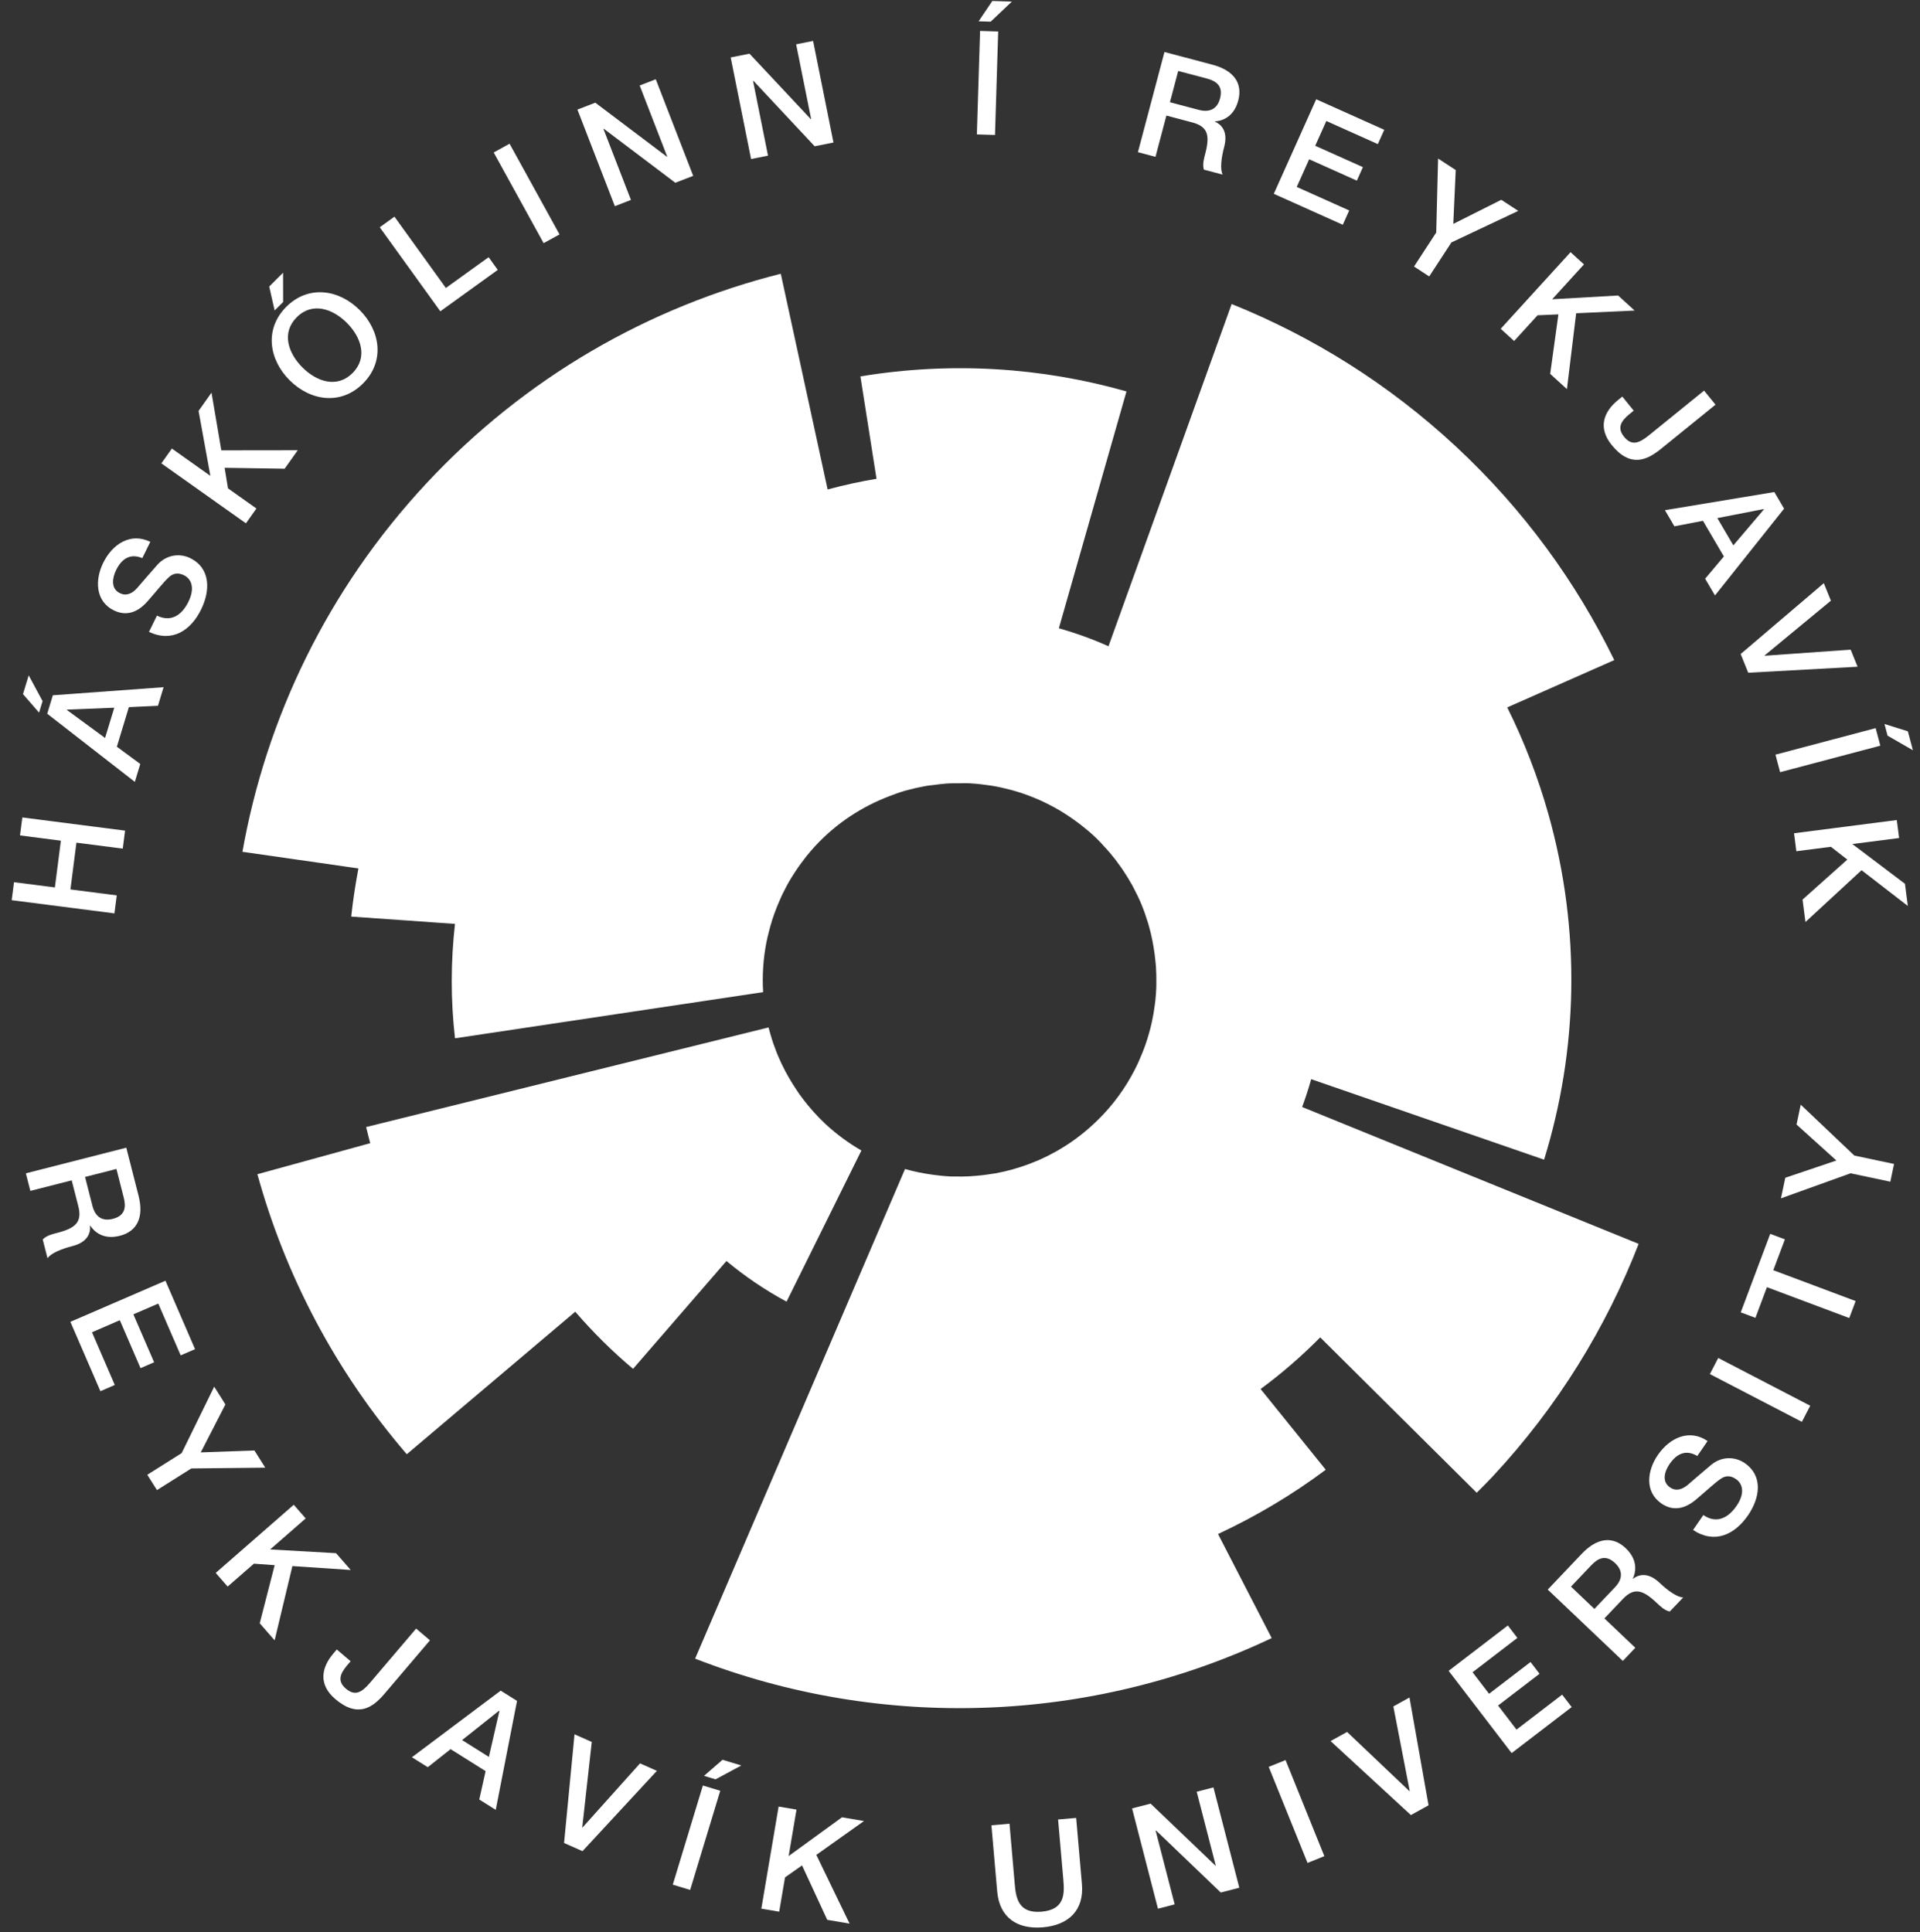<svg xmlns="http://www.w3.org/2000/svg" width="155" height="156" viewBox="0 0 155 156">
  <rect x="0" y="0" width="155" height="156" fill="#333333" stroke="none"/>
  <g fill="#FFFFFF" fill-rule="evenodd" transform="translate(0 -1)">
    <path d="M105.121,90.381 C105.395,89.647 105.638,88.897 105.852,88.134 L124.653,94.634 C127.366,85.851 127.673,76.221 124.998,66.72 C124.145,63.7 123.027,60.828 121.679,58.116 L130.318,54.297 C127.242,47.994 122.996,42.133 117.554,37.069 C112.106,31.996 105.945,28.17 99.43,25.548 L89.487,53.18 C88.201,52.604 86.864,52.118 85.481,51.728 L90.94,32.604 C84.114,30.663 76.804,30.177 69.461,31.392 L70.761,39.659 C69.439,39.878 68.122,40.167 66.813,40.52 L63.033,23.103 C52.424,25.777 42.433,31.426 34.42,40.031 C26.411,48.634 21.485,59.001 19.572,69.774 L28.934,71.118 C28.696,72.404 28.491,73.698 28.355,75.007 L36.73,75.596 C36.389,78.644 36.376,81.742 36.733,84.834 L61.607,81.106 C61.525,79.775 61.615,78.436 61.864,77.121 C61.891,76.987 61.921,76.852 61.951,76.718 C61.98,76.581 62.019,76.445 62.052,76.307 C62.142,75.939 62.244,75.574 62.36,75.213 C62.413,75.048 62.469,74.885 62.529,74.724 C62.662,74.352 62.812,73.985 62.974,73.624 C63.033,73.492 63.088,73.358 63.15,73.228 C63.375,72.763 63.62,72.304 63.894,71.858 C63.928,71.803 63.963,71.749 63.997,71.694 C64.286,71.234 64.599,70.781 64.94,70.345 C64.999,70.268 65.057,70.19 65.119,70.111 C65.348,69.83 65.586,69.552 65.838,69.281 C67.548,67.443 69.597,66.124 71.794,65.286 C72.197,65.132 72.6,64.98 73.012,64.86 C73.074,64.843 73.137,64.829 73.199,64.81 C73.685,64.676 74.173,64.565 74.666,64.477 C74.712,64.468 74.758,64.459 74.803,64.45 C74.996,64.417 75.193,64.405 75.388,64.379 C75.719,64.336 76.049,64.29 76.38,64.267 C76.472,64.26 76.565,64.255 76.655,64.251 C76.917,64.238 77.178,64.244 77.44,64.244 C77.705,64.244 77.972,64.231 78.239,64.243 C78.269,64.244 78.3,64.248 78.329,64.25 C78.832,64.278 79.335,64.332 79.835,64.407 C79.916,64.419 79.997,64.429 80.077,64.442 C80.602,64.53 81.119,64.645 81.636,64.783 C82.83,65.108 83.994,65.573 85.103,66.184 C85.253,66.265 85.4,66.348 85.547,66.434 C85.71,66.532 85.87,66.633 86.031,66.735 C86.342,66.935 86.648,67.147 86.949,67.37 C86.959,67.379 86.973,67.387 86.985,67.398 C87.071,67.463 87.159,67.528 87.245,67.594 C87.605,67.875 87.96,68.166 88.301,68.483 C88.683,68.84 89.036,69.218 89.376,69.602 C89.453,69.688 89.531,69.774 89.605,69.863 C89.906,70.216 90.185,70.582 90.448,70.955 C90.473,70.989 90.496,71.022 90.52,71.058 C90.581,71.144 90.638,71.231 90.696,71.319 C90.941,71.688 91.175,72.064 91.388,72.448 C91.436,72.535 91.48,72.624 91.526,72.71 C91.758,73.151 91.975,73.598 92.163,74.054 C92.17,74.071 92.177,74.089 92.182,74.106 C92.367,74.558 92.523,75.019 92.666,75.482 C92.689,75.563 92.716,75.643 92.739,75.724 C92.86,76.147 92.959,76.576 93.044,77.005 C93.076,77.17 93.106,77.336 93.132,77.501 C93.193,77.863 93.242,78.227 93.275,78.591 C93.289,78.731 93.305,78.87 93.316,79.01 C93.347,79.442 93.356,79.875 93.351,80.308 C93.349,80.449 93.352,80.589 93.347,80.731 C93.335,81.069 93.31,81.407 93.275,81.744 C93.254,81.955 93.221,82.164 93.192,82.374 C93.169,82.542 93.143,82.711 93.115,82.878 C93.076,83.095 93.034,83.311 92.987,83.526 C92.849,84.158 92.67,84.781 92.455,85.396 C92.312,85.797 92.153,86.195 91.977,86.587 C91.941,86.668 91.909,86.752 91.872,86.832 C91.185,88.304 90.267,89.697 89.097,90.947 C89.03,91.023 88.957,91.094 88.884,91.167 C87.411,92.69 85.703,93.856 83.872,94.663 C83.776,94.705 83.677,94.739 83.58,94.781 C83.346,94.878 83.11,94.973 82.871,95.058 C82.564,95.17 82.25,95.267 81.937,95.36 C81.862,95.382 81.788,95.409 81.712,95.429 C81.27,95.552 80.821,95.65 80.371,95.734 C80.177,95.77 79.983,95.794 79.786,95.824 C79.476,95.87 79.164,95.907 78.851,95.934 C78.658,95.951 78.467,95.967 78.274,95.977 C77.863,95.998 77.453,96.003 77.043,95.991 C76.959,95.99 76.875,95.994 76.79,95.991 C76.294,95.969 75.798,95.92 75.306,95.851 C74.55,95.748 73.802,95.599 73.063,95.387 L56.117,134.922 C71.166,140.777 88.07,140.177 102.664,133.262 L98.33,124.859 C101.439,123.41 104.35,121.67 107.027,119.668 L101.767,113.15 C103.5,111.875 105.1,110.476 106.58,108.981 L119.214,121.526 C119.648,121.087 120.089,120.653 120.514,120.198 C125.754,114.572 129.663,108.187 132.287,101.432 L105.121,90.381 Z"/>
    <path d="M63.498,106.096 L69.54,93.893 C68.516,93.301 67.539,92.588 66.633,91.75 C66.315,91.452 66.016,91.14 65.726,90.824 C65.665,90.758 65.607,90.688 65.548,90.62 C65.19,90.214 64.857,89.793 64.545,89.36 C64.466,89.247 64.39,89.131 64.312,89.016 C64.082,88.674 63.863,88.323 63.661,87.968 C63.574,87.814 63.486,87.662 63.405,87.505 C63.188,87.094 62.987,86.676 62.808,86.249 C62.769,86.153 62.73,86.059 62.691,85.962 C62.509,85.501 62.347,85.032 62.21,84.556 C62.152,84.357 62.094,84.157 62.044,83.956 L29.557,91.999 C29.664,92.434 29.77,92.868 29.887,93.302 L20.779,95.807 C23.027,103.956 27.056,111.693 32.839,118.416 L46.439,106.909 C47.885,108.581 49.442,110.127 51.106,111.522 L58.646,102.815 C60.142,104.058 61.762,105.163 63.498,106.096"/>
    <polygon points=".944 73.682 1.131 72.23 4.431 72.653 4.915 68.878 1.615 68.453 1.803 67.002 10.097 68.067 9.91 69.52 6.17 69.038 5.686 72.814 9.426 73.295 9.239 74.748"/>
    <path d="M8.483 60.585L9.226 58.142 5.42 58.295 5.409 58.329 8.483 60.585zM3.813 58.628L4.265 57.138 13.207 56.485 12.751 57.987 10.404 58.095 9.434 61.29 11.323 62.685 10.885 64.131 3.813 58.628zM1.856 57.043L2.317 55.53 3.437 57.608 3.154 58.539 1.856 57.043zM12.67 50.706C13.827 51.272 14.696 50.642 15.211 49.59 15.777 48.433 15.419 47.724 14.851 47.446 14.273 47.164 13.887 47.366 13.622 47.614 13.165 48.043 12.695 48.659 11.908 49.551 10.933 50.665 9.968 50.663 9.19 50.282 7.687 49.546 7.661 47.814 8.325 46.457 9.091 44.89 10.565 43.982 12.133 44.748L11.488 46.063C10.49 45.652 9.814 46.13 9.372 47.035 9.073 47.644 8.918 48.52 9.676 48.891 10.201 49.147 10.672 48.934 11.08 48.469 11.169 48.369 12.413 46.919 12.718 46.586 13.495 45.741 14.568 45.679 15.346 46.06 17.029 46.883 16.973 48.705 16.242 50.198 15.404 51.913 13.905 52.899 12.027 52.02L12.67 50.706z"/>
    <polygon points="13.027 38.413 13.875 37.217 16.983 39.421 16.031 34.178 17.075 32.705 17.867 37.361 24.036 37.353 22.979 38.845 18.133 38.771 18.406 40.43 20.7 42.059 19.852 43.253"/>
    <path d="M24.41,30.663 C25.543,31.798 27.19,32.388 28.459,31.122 C29.726,29.857 29.139,28.208 28.007,27.073 C26.874,25.939 25.225,25.348 23.958,26.614 C22.691,27.879 23.278,29.528 24.41,30.663 L24.41,30.663 Z M29.042,26.04 C30.728,27.73 31.075,30.196 29.301,31.967 C27.529,33.737 25.062,33.387 23.375,31.696 C21.687,30.006 21.342,27.538 23.115,25.769 C24.887,23.999 27.355,24.349 29.042,26.04 L29.042,26.04 Z M21.734,24.136 L22.852,23.02 L22.858,25.381 L22.171,26.067 L21.734,24.136 Z"/>
    <polygon points="30.657 19.35 31.844 18.494 35.995 24.252 39.446 21.766 40.184 22.791 35.548 26.135"/>
    <polygon points="39.856 13.311 41.136 12.604 45.17 19.927 43.887 20.633"/>
    <polygon points="46.616 9.849 48.058 9.291 53.843 13.657 53.865 13.648 51.641 7.903 52.94 7.4 55.961 15.198 54.517 15.756 48.748 11.398 48.716 11.41 50.936 17.143 49.635 17.647"/>
    <polygon points="58.989 5.638 60.505 5.333 65.461 10.625 65.484 10.621 64.272 4.579 65.64 4.304 67.285 12.507 65.767 12.81 60.826 7.528 60.792 7.534 62 13.566 60.633 13.84"/>
    <path d="M80.109 1.079L81.689 1.127 79.974 2.75 79.004 2.72 80.109 1.079zM79.121 3.497L80.583 3.542 80.325 11.899 78.861 11.853 79.121 3.497zM94.448 9.255L96.77 9.87C97.665 10.107 98.269 9.795 98.493 8.944 98.765 7.913 98.152 7.533 97.416 7.337L95.115 6.73 94.448 9.255zM94.006 5.198L97.869 6.221C99.636 6.689 100.326 7.744 99.963 9.115 99.552 10.668 98.372 10.778 98.087 10.8L98.08 10.823C98.55 11.02 99.168 11.571 98.829 12.851 98.579 13.791 98.488 14.688 98.706 15.098L97.188 14.697C97.066 14.288 97.183 13.846 97.288 13.45 97.68 11.966 97.549 11.229 96.247 10.884L94.162 10.331 93.282 13.661 91.864 13.287 94.006 5.198z"/>
    <polygon points="106.256 9.016 111.75 11.481 111.231 12.635 107.074 10.771 106.176 12.77 110.026 14.495 109.537 15.585 105.689 13.86 104.686 16.094 108.919 17.993 108.402 19.148 102.833 16.649"/>
    <polygon points="115.945 19.774 116.096 13.802 117.519 14.73 117.322 19.078 121.196 17.132 122.568 18.027 117.171 20.574 115.379 23.32 114.154 22.519"/>
    <polygon points="126.789 21.361 127.872 22.348 125.305 25.164 130.627 24.859 131.961 26.075 127.242 26.293 126.496 32.418 125.145 31.186 125.809 26.385 124.129 26.455 122.234 28.533 121.151 27.547"/>
    <path d="M134.088 37.244C132.96 38.157 131.62 38.792 130.108 36.927 128.995 35.553 129.439 34.259 130.621 33.301L130.968 33.021 131.888 34.158 131.551 34.431C130.815 35.028 130.55 35.575 131.111 36.266 131.706 37.002 132.293 36.814 133.103 36.159L137.569 32.538 138.491 33.674 134.088 37.244zM138.639 42.832L139.931 45.033 142.396 42.133 142.377 42.104 138.639 42.832zM143.241 40.728L144.029 42.071 138.448 49.077 137.655 47.726 139.166 45.929 137.479 43.051 135.173 43.495 134.409 42.193 143.241 40.728z"/>
    <polygon points="147.234 48.087 147.806 49.5 142.452 53.925 142.462 53.945 149.403 53.454 149.96 54.833 141.133 55.317 140.524 53.806"/>
    <path d="M154.022,60.048 L154.427,61.577 L152.381,60.398 L152.133,59.457 L154.022,60.048 Z M151.42,59.79 L151.797,61.207 L143.707,63.347 L143.333,61.932 L151.42,59.79 Z"/>
    <polygon points="153.126 67.212 153.315 68.663 149.538 69.148 153.786 72.358 154.017 74.148 150.282 71.262 145.752 75.444 145.519 73.633 149.132 70.405 147.807 69.371 145.017 69.729 144.833 68.278"/>
    <path d="M6.867,96.028 L7.46,98.355 C7.689,99.253 8.257,99.628 9.108,99.411 C10.144,99.146 10.176,98.425 9.987,97.687 L9.4,95.382 L6.867,96.028 Z M10.196,93.666 L11.184,97.539 C11.636,99.311 11.051,100.427 9.676,100.779 C8.121,101.175 7.448,100.198 7.289,99.959 L7.267,99.965 C7.324,100.471 7.143,101.279 5.859,101.606 C4.917,101.848 4.088,102.203 3.837,102.594 L3.449,101.073 C3.747,100.767 4.19,100.653 4.587,100.552 C6.073,100.172 6.654,99.698 6.323,98.392 L5.789,96.303 L2.45,97.154 L2.088,95.735 L10.196,93.666 Z"/>
    <polygon points="13.357 104.407 15.746 109.932 14.587 110.433 12.777 106.252 10.767 107.122 12.442 110.991 11.345 111.466 9.673 107.596 7.426 108.568 9.267 112.824 8.106 113.327 5.683 107.727"/>
    <polygon points="14.666 118.326 17.293 112.961 18.197 114.397 16.208 118.268 20.538 118.113 21.413 119.5 15.446 119.564 12.671 121.312 11.891 120.074"/>
    <polygon points="23.714 122.497 24.677 123.6 21.81 126.104 27.129 126.406 28.315 127.763 23.604 127.447 22.17 133.443 20.968 132.067 22.173 127.374 20.496 127.253 18.379 129.102 17.415 127.999"/>
    <path d="M31.036 137.761C30.095 138.867 28.893 139.737 27.064 138.181 25.717 137.034 25.915 135.681 26.902 134.521L27.189 134.181 28.305 135.131 28.025 135.46C27.41 136.184 27.248 136.77 27.928 137.347 28.649 137.962 29.192 137.668 29.867 136.874L33.594 132.494 34.71 133.442 31.036 137.761zM37.305 141.497L39.467 142.855 40.317 139.143 40.289 139.124 37.305 141.497zM40.421 137.505L41.739 138.333 40.021 147.13 38.691 146.296 39.203 144.003 36.376 142.228 34.534 143.686 33.253 142.883 40.421 137.505z"/>
    <polygon points="46.38 141.03 47.773 141.648 47.004 148.547 47.026 148.555 51.669 143.377 53.029 143.981 47.025 150.465 45.537 149.805"/>
    <path d="M58.329,143.087 L59.843,143.547 L57.765,144.667 L56.835,144.384 L58.329,143.087 Z M56.743,145.164 L58.145,145.59 L55.716,153.595 L54.314,153.17 L56.743,145.164 Z"/>
    <polygon points="62.857 146.865 64.301 147.109 63.666 150.861 67.972 147.732 69.75 148.032 65.902 150.766 68.585 156.315 66.783 156.01 64.748 151.615 63.375 152.581 62.904 155.352 61.462 155.108"/>
    <path d="M80.037,148.376 L81.496,148.249 L81.918,153.105 C82.015,154.227 82.199,155.516 84.09,155.352 C85.981,155.188 85.939,153.886 85.842,152.766 L85.418,147.908 L86.878,147.781 L87.342,153.117 C87.528,155.254 86.254,156.434 84.199,156.614 C82.143,156.792 80.685,155.848 80.502,153.71 L80.037,148.376 Z"/>
    <polygon points="91.392 147.013 92.889 146.628 98.126 151.639 98.148 151.634 96.609 145.667 97.96 145.319 100.048 153.417 98.551 153.804 93.329 148.799 93.294 148.809 94.83 154.763 93.481 155.111"/>
    <polygon points="102.423 143.659 103.782 143.11 106.914 150.867 105.557 151.415"/>
    <polygon points="107.416 141.576 108.749 140.84 113.785 145.621 113.806 145.609 112.484 138.778 113.785 138.058 115.326 146.762 113.901 147.551"/>
    <polygon points="116.947 135.906 121.727 132.243 122.496 133.247 118.879 136.02 120.211 137.758 123.559 135.193 124.285 136.142 120.939 138.707 122.427 140.651 126.11 137.828 126.88 138.832 122.035 142.546"/>
    <path d="M128.715 130.905L130.37 129.165C131.008 128.494 131.024 127.815 130.386 127.21 129.614 126.475 128.985 126.831 128.462 127.382L126.823 129.106 128.715 130.905zM124.949 129.345L127.7 126.449C128.959 125.126 130.215 125.027 131.242 126.003 132.405 127.108 131.936 128.198 131.819 128.458L131.835 128.474C132.233 128.157 133.012 127.881 133.971 128.792 134.676 129.462 135.419 129.973 135.883 129.978L134.802 131.116C134.384 131.027 134.054 130.711 133.757 130.43 132.644 129.373 131.935 129.134 131.008 130.11L129.522 131.672 132.017 134.044 131.009 135.105 124.949 129.345zM137.508 123.327C138.568 124.057 139.521 123.56 140.184 122.596 140.913 121.534 140.665 120.781 140.144 120.422 139.614 120.057 139.203 120.201 138.904 120.407 138.388 120.765 137.832 121.305 136.921 122.072 135.794 123.03 134.842 122.886 134.127 122.395 132.748 121.447 132.977 119.728 133.832 118.484 134.821 117.046 136.413 116.364 137.85 117.353L137.022 118.559C136.094 118.007 135.354 118.379 134.784 119.209 134.399 119.769 134.118 120.612 134.812 121.089 135.293 121.421 135.79 121.279 136.263 120.88 136.365 120.794 137.809 119.541 138.16 119.258 139.053 118.537 140.125 118.634 140.839 119.124 142.383 120.185 142.058 121.98 141.116 123.35 140.035 124.923 138.407 125.679 136.679 124.533L137.508 123.327z"/>
    <polygon points="138.037 111.944 138.712 110.644 146.138 114.5 145.463 115.801"/>
    <polygon points="140.53 106.962 142.909 100.623 144.093 101.068 143.158 103.557 149.804 106.05 149.289 107.42 142.643 104.928 141.714 107.405"/>
    <polygon points="149.396 95.733 143.775 97.755 144.126 96.093 148.249 94.701 145.033 91.796 145.371 90.192 149.699 94.302 152.905 94.979 152.605 96.411"/>
  </g>
</svg>
